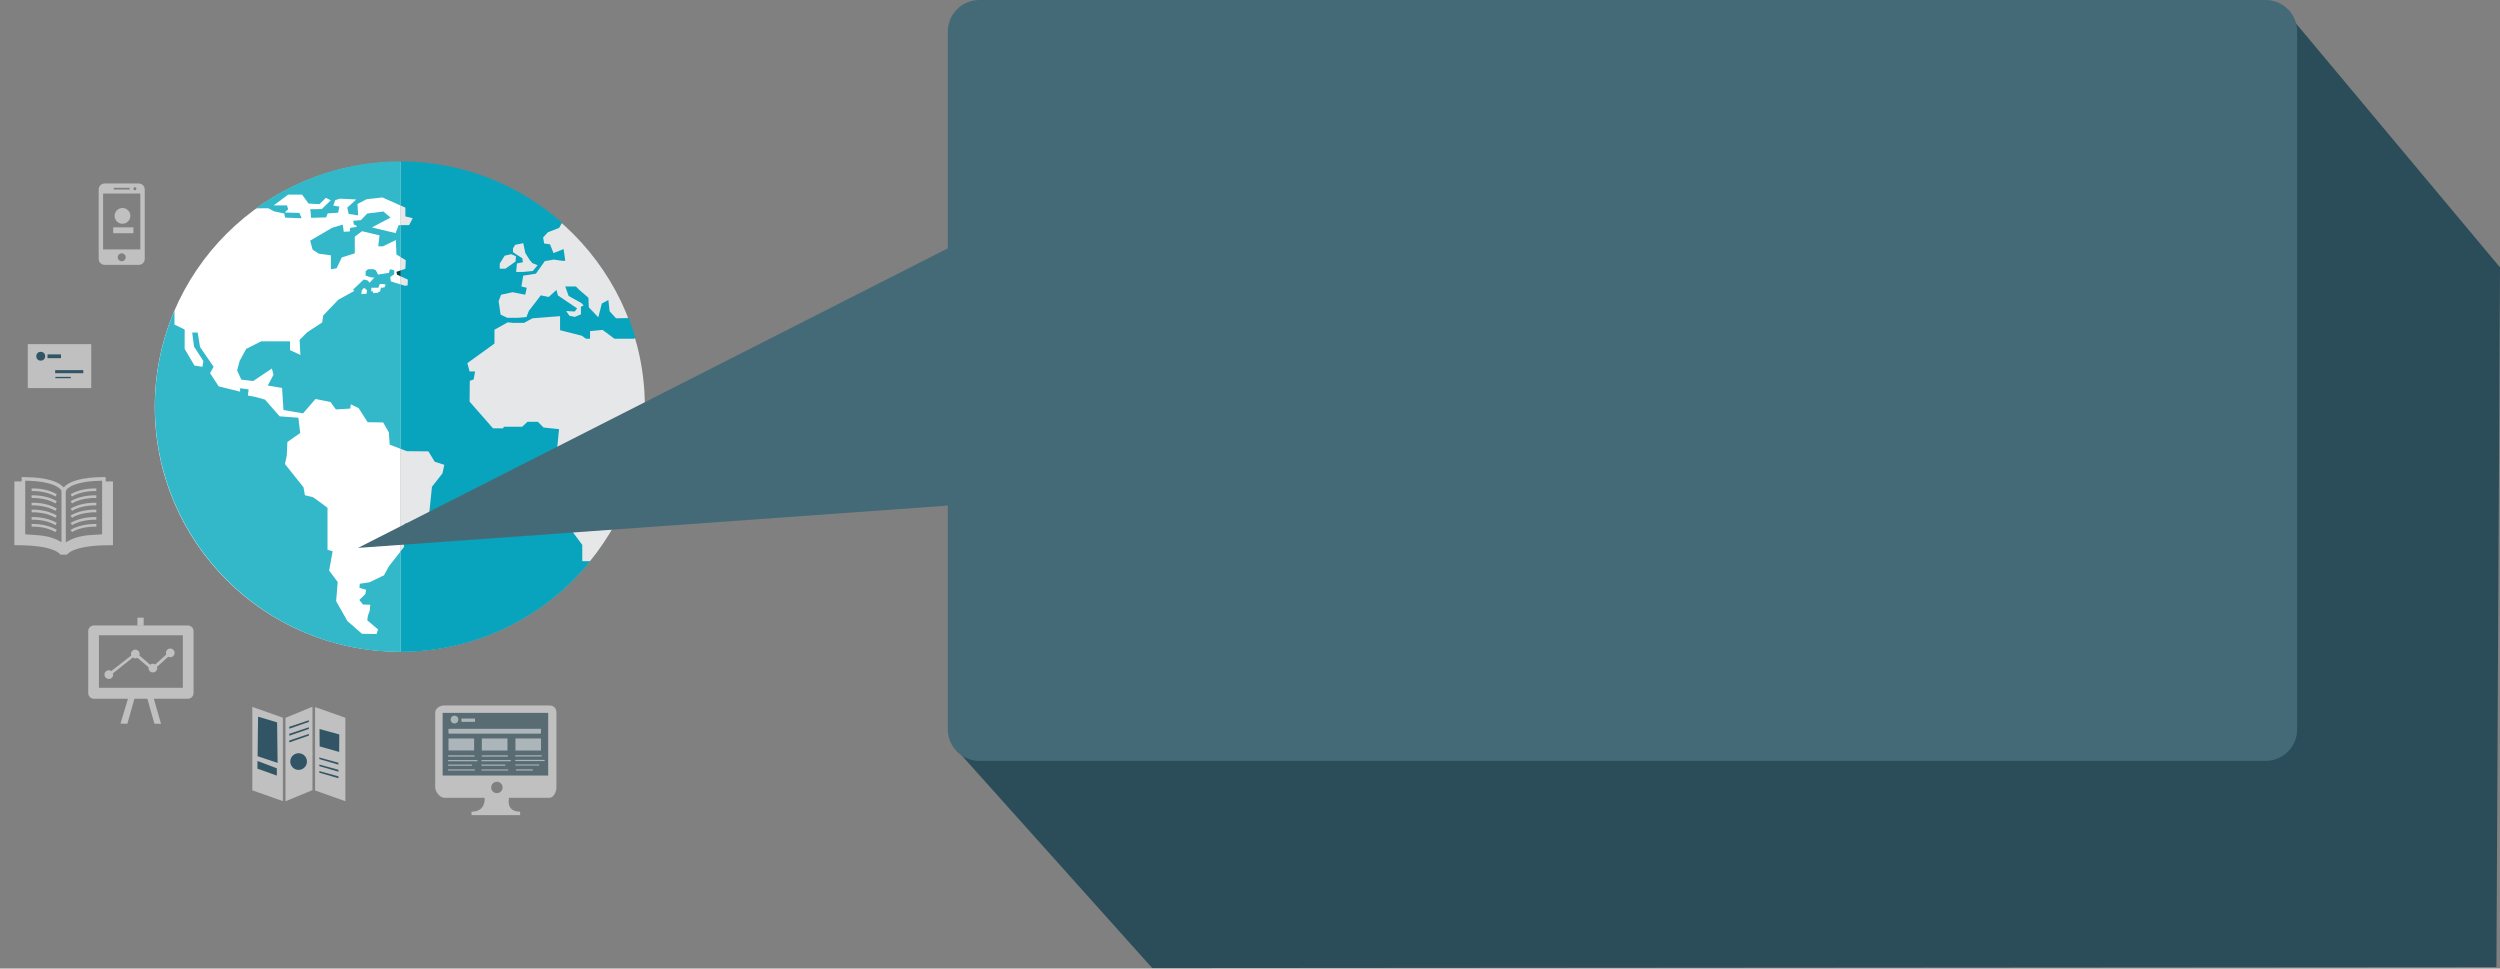 <?xml version="1.0" encoding="utf-8"?>
<!-- Generator: Adobe Illustrator 16.0.0, SVG Export Plug-In . SVG Version: 6.00 Build 0)  -->
<!DOCTYPE svg PUBLIC "-//W3C//DTD SVG 1.1//EN" "http://www.w3.org/Graphics/SVG/1.1/DTD/svg11.dtd">
<svg version="1.1" id="Capa_1" xmlns="http://www.w3.org/2000/svg" xmlns:xlink="http://www.w3.org/1999/xlink" x="0px" y="0px"
	 width="952.453px" height="369px" viewBox="0 0 952.453 369" enable-background="new 0 0 952.453 369" xml:space="preserve">
<rect x="0" y="0" width="952.453" height="369" fill="#808080" stroke="none"/>
<polygon fill="#2A4D59" points="362.822,264.862 363.776,284.881 438.982,368.819 951.088,368.436 952.453,101.862 870.389,3.739 
	"/>
<g>
	<path fill="#FFFFFF" d="M152.321,61.738c-51.558,0-93.354,41.758-93.354,93.27c0,51.511,41.796,93.269,93.354,93.269
		c0.112,0,0.226-0.002,0.339-0.004V61.743C152.547,61.743,152.434,61.738,152.321,61.738z"/>
	<path fill="#E6E7E8" d="M245.676,155.007c0-51.397-41.613-93.083-93.016-93.265v186.529
		C204.062,248.088,245.676,206.405,245.676,155.007z"/>
	<path fill="#08A3BC" d="M239.561,121.182l-4.87,0.082l-2.444-2.681l-0.469-4.31l-2.499,1.365l-1.345,5.268l-3.609-3.842
		l-0.148-3.633l-3.487-3.004l-1.288-1.277h-4.047l1.281,3.604l4.867,2.715l0.846,0.896l-1.052,0.526l0.04,2.854l-2.368,0.99
		l-2.028-0.444l-1.261-1.793l3.289,0.177l0.889-1.197l-7.296-4.923l-0.555-2.096l-2.964,2.68l-3.007-0.618l-4.574,5.946
		l-0.897,2.327l-2.923,0.266l-4.329,0.027l-2.587-1.209l-0.762-5.139l0.93-2.451l4.402-0.963l4.805,0.963l0.584-2.656l-2.04-0.482
		l0.698-4.139l4.832-0.755l3.379-4.774l3.492-0.586l3.15,0.467h1.158l-0.635-4.483l-3.832,1.546l-1.346-3.351l-2.221-0.31
		l-0.416-2.297l1.815-1.974l4.309-1.689l1.111-1.982c-16.423-14.469-37.938-23.29-61.479-23.342v16.83l1.781,0.79v3.338l2.801,0.697
		l-1.4,2.642h-3.182v12.173l1.932,1.178l-0.15,3.268l-1.781,0.606v2.272l2.713,1.236l-0.079,2.249l-1.194,0.102
		c-0.003-0.038-0.008-0.062-0.008-0.062l-1.432-0.44V171l2.328,0.887l8.229,0.08l2.412,3.953l3.646,1.168l-0.703,3.266l-3.999,5.082
		l-1.166,11.242l-3.606,2.855l-5.359-0.16l-1.781,3.094v0.027l1.321,5.811l-1.321,1.689v38.359
		c29.125-0.064,55.154-13.529,72.258-34.535h-3.082v-6.213l-3.562-4.803v-7.471l-2.726-2.709l-0.234-3.109l3.456-6.602l-6.559-11.57
		l0.779-7.848l-5.904-0.615l-2.17-2.174h-3.964l-2.015,1.864h-6.99l-0.234,0.618h-3.883l-8.928-10.167l0.072-7.922l1.476-0.541
		l0.547-3.031h-2.095l-0.856-3.182l10.331-7.451v-5.282l5.054-2.807l2.044,0.204h4.16l3.254-1.745l10.485-0.818v5.359l8.272,2.097
		l1.629,1.164h1.516v-2.915l4.773-0.465l4.547,3.38h7.449l0.523-0.479C241.346,126.074,240.502,123.605,239.561,121.182z
		 M195.438,94.588l0.857-1.318l3.066-0.621l0.774,3.73l1.634,2.637l1.084,1.246l1.979,0.771l-1.86,2.219l-3.611,0.346h-2.717
		l0.305-3.221l2.258-0.468l-0.19-1.514l-2.103-1.321l-1.477-1.008V94.588z M190.392,100.415l1.868-2.988l2.516-0.584l1.793,0.778
		l-0.162,2.017l-3.84,2.719h-2.175V100.415z"/>
	<polygon fill="#004346" points="152.655,202.475 152.66,202.495 152.66,202.467 	"/>
	<path fill="#32B8C9" d="M148.152,215.758l-1.859,3.418l-5.555,2.67l-3.653,0.555l-0.15,1.549l2.562,0.736l-0.309,1.666
		l-2.297,2.213l1.396,1.754l2.762,0.078l-0.155,2.133l-0.735,2.096l-0.236,1.707l4.086,3.441l-0.544,1.787l-5.558-0.105l-5.534-4.83
		l-4.313-7.576l0.604-7.312l-3.261-4.35l1.319-7.373l-1.94-0.547v-15.994c0,0-5.434-4.119-5.743-4.119s-2.872-0.695-2.872-0.695
		l-0.547-3.027l-7.062-8.852l0.699-3.186l0.229-5.201l4.887-3.418l-0.697-5.824l-7.141-0.537l-5.59-6.371l-3.959-1.084l-2.559-0.469
		l0.305-2.328l-3.261-0.466v1.32l-8.153-2.019l-3.28-5.021l1.337-2.434l-5.166-7.535l-0.889-5.51h-2.095l0.698,5.354l3.57,5.512
		l-0.389,2.179l-3.027-0.466l-3.725-6.353v-7.39l-3.88-1.868v-5.316c-4.8,11.236-7.461,23.596-7.461,36.566
		c0,51.522,41.917,93.44,93.438,93.44c0.071,0,0.141-0.004,0.211-0.004v-38.359L148.152,215.758z"/>
	<path fill="#32B8C9" d="M148.898,107.202l-0.218-1.665h-0.007l1.515-1.044v-1.517l-1.631-0.409l-0.405,1.4l-2.859,0.441
		l-0.285-0.095v0.144l-0.992,0.15l-0.811-1.632l-0.936-0.409h-2.039l-0.928,0.758v1.688l1.746,0.582l1.721,0.242l-0.385,0.169
		l-1.57,1.741l-0.695-0.871l-1.515-0.4l-4.138,3.894l0.539,0.444l-6.109,3.383l-5.748,5.977l-0.389,2.664l-5.765,3.782l-2.853,2.872
		l0.313,5.745l-3.963-1.845l0.032-3.359l-11.021,0.005l-5.704,2.889l-2.484,4.569l-0.979,3.623l1.607,3.515l4.495,0.548l7.145-4.78
		l0.626,2.369l-2.182,4.119l5.443,0.928l0.54,8.401l7.458,1.265l4.732-5.474l5.748,1.169l2.02,2.808l5.511-0.326l0.154-1.629
		l3.027,1.476l3.42,5.354l5.896,0.083l2.177,3.805l0.311,4.654l4.197,1.6v-62.64L148.898,107.202z M139.628,111.906l-1.944,0.163
		l0.104-1.352l0.873-1.084l1.166,0.916L139.628,111.906z M146.452,109.518l-1.331,0.115l-0.27,1.285l-1.023,0.637l-1.639,0.136
		c-0.055-0.384-0.096-0.678-0.096-0.678h-0.634v-1.38h2.675l0.555-1.426l1.064-0.021l1.217,0.25L146.452,109.518z"/>
	<path fill="#32B8C9" d="M152.449,61.479c-20.502,0-39.469,6.655-54.897,17.895l4.713-0.038l2.098,1.161l3.956,0.854l0.309,1.555
		l6.292,0.232l-0.853-2.017l-5.589-0.157l1.317-1.239l-0.46-1.478h-5.054l5.515-4.117h5.281l2.483,3.421l4.121,0.231l2.48-2.41
		l1.868,0.934l-3.42,3.34c0,0-4.736,0.079-4.502,0.079s0.392,3.259,0.392,3.259l5.737-0.159l0.626-1.548l3.957-0.235l0.468-2.327
		l-2.329-0.392l0.777-2.095l1.785-0.541l6.213,0.307l-3.429,3.109l0.556,2.403l3.571,0.546l-0.234-4.348l3.415-1.788l6.062-0.698
		l6.986,3.095v-16.83C152.59,61.482,152.521,61.479,152.449,61.479z"/>
	<polygon fill="#32B8C9" points="151.883,85.779 150.711,88.805 141.658,86.668 148.771,82.88 146.059,80.575 139.922,81.35 
		139.386,81.907 139.366,81.896 139.266,82.03 137.501,83.864 134.586,84.11 134.819,85.567 135.834,85.987 135.795,86.466 
		133.424,86.806 133.249,88.184 130.975,88.303 130.566,85.567 126.488,86.806 118.162,91.681 119.098,95.113 121.426,96.63 
		126.084,97.273 126.084,102.567 128.233,102.219 130.217,98.084 135.169,96.516 135.169,90.166 137.922,88.086 144.583,89.658 
		144.114,93.853 145.904,93.853 150.795,91.448 151.029,96.958 152.66,97.952 152.66,85.779 	"/>
	<polygon fill="#004346" points="151.029,103.559 151.26,104.638 152.66,105.276 152.66,103.003 	"/>
</g>
<path fill="#456A77" d="M361.1,277.881c0,6.627,5.373,12,12,12h490.072c6.627,0,12-5.373,12-12V12c0-6.627-5.373-12-12-12H373.1
	c-6.627,0-12,5.373-12,12v82.601L136.389,208.737L361.1,192.622V277.881z"/>
<g opacity="0.5">
	<g>
		<path fill="#FFFFFF" d="M71.594,238.29H35.759c-1.18,0-2.144,0.971-2.144,2.143v23.633c0,1.182,0.964,2.145,2.144,2.145H48.75
			l-2.848,9.488l2.619,0.033l2.697-9.521h4.922l2.696,9.521l2.522,0.047l-2.753-9.568h12.989c1.174,0,2.145-0.963,2.145-2.145
			v-23.633C73.739,239.26,72.777,238.29,71.594,238.29L71.594,238.29z M69.66,262.036H37.693v-20.012H69.66V262.036z M69.66,262.036
			"/>
		<path fill="#FFFFFF" d="M41.458,258.674c0.919,0,1.664-0.742,1.664-1.664c0-0.166-0.052-0.314-0.098-0.461
			c2.122-1.719,5.874-4.729,7.582-6.053c0.271,0.191,0.586,0.326,0.936,0.326c0.298,0,0.56-0.098,0.794-0.229
			c1.105,0.938,2.971,2.52,4.299,3.65c-0.015,0.098-0.061,0.182-0.061,0.281c0,0.916,0.753,1.662,1.672,1.662
			c0.917,0,1.663-0.746,1.663-1.662c0-0.16-0.052-0.309-0.097-0.453l4.299-3.881c0.226,0.121,0.481,0.209,0.752,0.209
			c0.919,0,1.666-0.744,1.666-1.662c0-0.92-0.746-1.662-1.666-1.662c-0.911,0-1.653,0.742-1.653,1.662
			c0,0.219,0.044,0.43,0.125,0.621c-1.201,1.078-3.059,2.748-4.203,3.791c-0.261-0.166-0.561-0.291-0.885-0.291
			c-0.395,0-0.735,0.158-1.023,0.387c-1.096-0.938-2.872-2.441-4.132-3.512c0.07-0.184,0.115-0.365,0.115-0.566
			c0-0.92-0.743-1.664-1.655-1.664c-0.919,0-1.662,0.744-1.662,1.664c0,0.201,0.042,0.395,0.111,0.566l-7.623,5.928
			c-0.262-0.174-0.568-0.309-0.919-0.309c-0.917,0-1.662,0.746-1.662,1.656C39.795,257.932,40.54,258.674,41.458,258.674
			L41.458,258.674z M41.458,258.674"/>
	</g>
</g>
<g>
</g>
<g>
	<polygon opacity="0.5" fill="#FFFFFF" points="96.127,301.098 107.771,305.221 107.771,273.43 96.127,269.307 96.127,269.307 
		96.127,301.098 	"/>
	<polygon opacity="0.5" fill="#FFFFFF" points="131.58,305.245 131.58,273.454 120.045,269.368 120.045,301.161 	"/>
	<polygon opacity="0.5" fill="#FFFFFF" points="108.836,305.245 118.871,301.098 119.045,301.161 119.045,269.368 118.871,269.307 
		108.836,273.454 108.771,273.43 108.771,305.221 	"/>
	<path fill="#F3F0EF" d="M118.729,287.004c0.122,0.152,0.225,0.307,0.315,0.461v-0.268
		C118.937,287.135,118.826,287.075,118.729,287.004z"/>
	<polygon fill="#315565" points="98.32,273.042 105.579,275.219 105.761,290.645 98.138,288.104 	"/>
	<polygon fill="#315565" points="121.732,277.747 129.262,279.807 129.218,286.477 121.781,284.366 	"/>
	<g>
		<g>
			<line fill="#315565" x1="105.196" y1="294.885" x2="98.389" y2="292.545"/>
			<polygon fill="#315565" points="105.476,295.489 105.476,292.708 98.09,289.926 98.09,292.852 			"/>
		</g>
	</g>
	<circle fill="#315565" cx="113.766" cy="290.139" r="3.176"/>
	<g>
		<g>
			<polygon fill="#315565" points="128.926,291.315 128.926,290.596 121.637,288.583 121.686,289.206 			"/>
		</g>
	</g>
	<g>
		<g>
			<polygon fill="#315565" points="128.926,294 128.926,293.282 121.637,291.268 121.686,291.891 			"/>
		</g>
	</g>
	<g>
		<g>
			<polygon fill="#315565" points="128.926,296.495 128.926,295.776 121.637,293.762 121.686,294.385 			"/>
		</g>
	</g>
	<g>
		<g>
			<polygon fill="#315565" points="110.223,277.625 110.168,276.909 117.666,274.401 117.662,275.028 			"/>
		</g>
	</g>
	<g>
		<g>
			<polygon fill="#315565" points="110.235,280.303 110.181,279.586 117.678,277.081 117.675,277.706 			"/>
		</g>
	</g>
	<g>
		<g>
			<polygon fill="#315565" points="110.232,282.84 110.178,282.125 117.676,279.616 117.672,280.245 			"/>
		</g>
	</g>
</g>
<path opacity="0.5" fill="#FFFFFF" d="M5.479,207.688c0-8.1,0-16.199,0-24.299c0.858,0.012,1.717,0.023,2.576,0.037
	c0.169,0.004,0.195-0.09,0.193-0.23c-0.004-0.379,0.013-0.76-0.006-1.139c-0.014-0.258,0.088-0.324,0.329-0.314
	c1.367,0.055,2.736,0.07,4.102,0.15c2.459,0.146,4.889,0.49,7.242,1.254c1.278,0.416,2.5,0.955,3.559,1.803
	c0.276,0.221,0.523,0.48,0.789,0.729c0.078-0.07,0.142-0.119,0.194-0.178c0.592-0.654,1.323-1.117,2.101-1.514
	c1.682-0.855,3.486-1.314,5.332-1.637c2.667-0.469,5.36-0.58,8.06-0.607c0.244-0.004,0.338,0.062,0.325,0.318
	c-0.02,0.379-0.002,0.76-0.006,1.139c-0.001,0.139,0.026,0.232,0.194,0.23c0.858-0.016,1.717-0.027,2.576-0.041
	c0,8.1,0,16.199,0,24.299c-0.088,0.008-0.178,0.025-0.267,0.025c-2.599,0.012-5.196,0.035-7.784,0.332
	c-2.129,0.244-4.235,0.584-6.262,1.312c-1.173,0.42-2.299,0.92-3.158,1.875c-0.05,0.055-0.161,0.072-0.245,0.074
	c-0.699,0.006-1.399,0.008-2.099,0c-0.09-0.002-0.21-0.033-0.265-0.094c-0.706-0.807-1.635-1.27-2.6-1.662
	c-1.715-0.695-3.515-1.066-5.339-1.322c-2.199-0.311-4.411-0.473-6.633-0.49C7.417,207.733,6.448,207.706,5.479,207.688z
	 M23.434,206.547c0-0.127,0-0.232,0-0.338c0-6.338,0.003-12.676-0.009-19.014c0-0.209-0.092-0.467-0.232-0.613
	c-0.323-0.336-0.676-0.654-1.062-0.914c-1.217-0.822-2.595-1.268-4.006-1.613c-2.696-0.658-5.444-0.842-8.206-0.92
	c-0.278-0.008-0.305,0.109-0.305,0.336c0.004,6.598,0.004,13.195-0.002,19.793c0,0.271,0.092,0.324,0.343,0.338
	c1.805,0.115,3.612,0.199,5.409,0.385c2.094,0.217,4.14,0.684,6.08,1.527C22.106,205.803,22.732,206.18,23.434,206.547z
	 M25.082,206.592c0.183-0.105,0.297-0.178,0.42-0.238c0.849-0.414,1.674-0.896,2.556-1.225c1.816-0.676,3.716-1.035,5.638-1.221
	c1.62-0.158,3.25-0.219,4.875-0.305c0.262-0.014,0.337-0.088,0.334-0.35c-0.014-1.199-0.006-2.398-0.006-3.6
	c0-5.375-0.002-10.754,0.006-16.133c0-0.295-0.061-0.406-0.379-0.385c-0.857,0.059-1.717,0.078-2.574,0.129
	c-2.26,0.135-4.495,0.436-6.667,1.098c-1.208,0.369-2.367,0.85-3.374,1.641c-0.537,0.422-0.856,0.887-0.851,1.654
	c0.036,6.158,0.02,12.316,0.02,18.475C25.082,206.26,25.082,206.391,25.082,206.592z"/>
<rect x="52.358" y="235.325" opacity="0.5" fill="#FFFFFF" width="2.371" height="2.982"/>
<g>
	<rect x="10.585" y="131.103" opacity="0.5" fill="#FFFFFF" width="24.171" height="16.75"/>
	<rect x="21.021" y="141.008" fill="#315565" width="10.719" height="1.176"/>
	<rect x="21.095" y="143.579" fill="#315565" width="5.873" height="0.514"/>
	<rect x="18.099" y="135.018" fill="#315565" width="5.139" height="1.443"/>
	<circle fill="#315565" cx="15.514" cy="135.717" r="1.689"/>
</g>
<g opacity="0.5">
	<path fill="#FFFFFF" d="M21.089,189.176c-3.677-2.332-8.971-2.09-9.025-2.088l-0.051-0.998c0.23-0.018,5.664-0.262,9.612,2.242
		L21.089,189.176z"/>
	<path fill="#FFFFFF" d="M21.089,191.811c-3.677-2.332-8.971-2.09-9.025-2.088l-0.051-0.998c0.23-0.018,5.664-0.262,9.612,2.242
		L21.089,191.811z"/>
</g>
<g opacity="0.5">
	<path fill="#FFFFFF" d="M21.089,194.635c-3.677-2.332-8.971-2.09-9.025-2.088l-0.051-0.998c0.23-0.018,5.664-0.262,9.612,2.242
		L21.089,194.635z"/>
	<path fill="#FFFFFF" d="M21.089,197.27c-3.677-2.332-8.971-2.09-9.025-2.088l-0.051-0.998c0.23-0.018,5.664-0.262,9.612,2.242
		L21.089,197.27z"/>
</g>
<g opacity="0.5">
	<path fill="#FFFFFF" d="M21.089,200.094c-3.677-2.332-8.971-2.09-9.025-2.088l-0.051-0.998c0.23-0.018,5.664-0.262,9.612,2.242
		L21.089,200.094z"/>
	<path fill="#FFFFFF" d="M21.089,202.729c-3.677-2.332-8.971-2.09-9.025-2.088l-0.051-0.998c0.23-0.018,5.664-0.262,9.612,2.242
		L21.089,202.729z"/>
</g>
<g opacity="0.5">
	<path fill="#FFFFFF" d="M27.443,189.176c3.762-2.332,9.178-2.09,9.234-2.088l0.053-0.998c-0.236-0.018-5.794-0.262-9.834,2.242
		L27.443,189.176z"/>
	<path fill="#FFFFFF" d="M27.443,191.811c3.762-2.332,9.178-2.09,9.234-2.088l0.053-0.998c-0.236-0.018-5.794-0.262-9.834,2.242
		L27.443,191.811z"/>
</g>
<g opacity="0.5">
	<path fill="#FFFFFF" d="M27.443,194.635c3.762-2.332,9.178-2.09,9.234-2.088l0.053-0.998c-0.236-0.018-5.794-0.262-9.834,2.242
		L27.443,194.635z"/>
	<path fill="#FFFFFF" d="M27.443,197.27c3.762-2.332,9.178-2.09,9.234-2.088l0.053-0.998c-0.236-0.018-5.794-0.262-9.834,2.242
		L27.443,197.27z"/>
</g>
<g opacity="0.5">
	<path fill="#FFFFFF" d="M27.443,200.094c3.762-2.332,9.178-2.09,9.234-2.088l0.053-0.998c-0.236-0.018-5.794-0.262-9.834,2.242
		L27.443,200.094z"/>
	<path fill="#FFFFFF" d="M27.443,202.729c3.762-2.332,9.178-2.09,9.234-2.088l0.053-0.998c-0.236-0.018-5.794-0.262-9.834,2.242
		L27.443,202.729z"/>
</g>
<g>
	<g opacity="0.5">
		<rect x="166.85" y="270.323" fill="#315565" width="43.091" height="26.426"/>
		<path fill="#FFFFFF" d="M209.281,268.766h-39.969c-1.701,0-3.508,1.07-3.508,2.781v28.396c0,1.707,1.807,4.008,3.508,4.008h15.332
			c0,0,0.64,5.285-5.014,5.285v1.312h18.535v-1.312c-5.655,0-4.227-5.285-4.227-5.285h15.342c1.697,0,2.709-2.299,2.709-4.008
			v-28.396C211.99,269.836,210.979,268.766,209.281,268.766z M189.305,302.18c-1.202,0-2.175-0.975-2.175-2.176
			c0-1.203,0.973-2.178,2.175-2.178s2.178,0.975,2.178,2.178C191.482,301.206,190.507,302.18,189.305,302.18z M208.849,295.469
			h-40.213v-23.877h40.213V295.469z"/>
	</g>
	<g opacity="0.5">
		<path fill-rule="evenodd" clip-rule="evenodd" fill="#FFFFFF" d="M196.291,288.192c0-0.162,0-0.287,0-0.439
			c3.356,0,6.693,0,10.08,0c0,0.131,0,0.273,0,0.439C203.02,288.192,199.683,288.192,196.291,288.192z"/>
		<path fill-rule="evenodd" clip-rule="evenodd" fill="#FFFFFF" d="M207.48,289.948c-3.709,0-7.414,0-11.164,0
			c0-0.137,0-0.268,0-0.418c0.158-0.01,0.3-0.029,0.441-0.029c3.421,0,6.842,0.004,10.263-0.006
			C207.514,289.493,207.645,289.616,207.48,289.948z"/>
		<path fill-rule="evenodd" clip-rule="evenodd" fill="#FFFFFF" d="M181.924,289.583c0,0.139,0,0.26,0,0.414
			c-0.17,0.01-0.33,0.027-0.488,0.027c-3.406,0.002-6.811-0.004-10.217,0.006c-0.477,0.002-0.643-0.098-0.49-0.447
			C174.449,289.583,178.172,289.583,181.924,289.583z"/>
		<path fill-rule="evenodd" clip-rule="evenodd" fill="#FFFFFF" d="M183.418,289.999c0-0.152,0-0.273,0-0.418
			c3.734,0,7.441,0,11.179,0c0.065,0.248,0.132,0.449-0.407,0.447c-3.479-0.008-6.956-0.004-10.434-0.004
			C183.666,290.022,183.577,290.01,183.418,289.999z"/>
		<path fill-rule="evenodd" clip-rule="evenodd" fill="#FFFFFF" d="M196.303,291.661c0-0.143,0-0.266,0-0.422
			c3.025,0,6.049,0,9.115,0c0,0.131,0,0.262,0,0.422C202.385,291.661,199.36,291.661,196.303,291.661z"/>
		<path fill-rule="evenodd" clip-rule="evenodd" fill="#FFFFFF" d="M170.701,293.567c0-0.152,0-0.275,0-0.428
			c3.402,0,6.787,0,10.211,0c0,0.139,0,0.271,0,0.428C177.514,293.567,174.141,293.567,170.701,293.567z"/>
		<path fill-rule="evenodd" clip-rule="evenodd" fill="#FFFFFF" d="M193.605,293.139c0,0.143,0,0.266,0,0.422
			c-3.379,0-6.75,0-10.188,0c-0.009-0.125-0.019-0.258-0.03-0.422C186.796,293.139,190.166,293.139,193.605,293.139z"/>
		<path fill-rule="evenodd" clip-rule="evenodd" fill="#FFFFFF" d="M175.759,288.252c-1.537,0-3.074,0-4.612,0
			c-0.243,0-0.483,0.021-0.476-0.24s0.257-0.234,0.494-0.234c3.056,0,6.112,0,9.169,0c0.229,0,0.492-0.041,0.503,0.225
			c0.013,0.293-0.27,0.25-0.521,0.25C178.797,288.252,177.277,288.252,175.759,288.252z"/>
		<path fill-rule="evenodd" clip-rule="evenodd" fill="#FFFFFF" d="M193.49,287.778c0,0.178,0,0.301,0,0.451
			c-0.18,0.008-0.34,0.023-0.498,0.023c-3.016,0-6.031,0-9.046,0c-0.073,0-0.166,0.02-0.216-0.004
			c-0.123-0.061-0.229-0.141-0.341-0.213c0.114-0.086,0.221-0.24,0.343-0.246c0.564-0.027,1.131-0.012,1.698-0.012
			c2.448,0,4.897,0,7.347,0C192.994,287.778,193.21,287.778,193.49,287.778z"/>
		<path fill-rule="evenodd" clip-rule="evenodd" fill="#FFFFFF" d="M170.732,291.264c3.031,0,6.041,0,9.072,0
			c0.137,0.32,0.069,0.475-0.479,0.471c-2.705-0.014-5.41-0.012-8.115,0C170.717,291.737,170.582,291.62,170.732,291.264z"/>
		<path fill-rule="evenodd" clip-rule="evenodd" fill="#FFFFFF" d="M183.418,291.692c0-0.154,0-0.275,0-0.42
			c3.037,0,6.044,0,9.083,0c0.075,0.246,0.163,0.459-0.382,0.457c-2.814-0.004-5.629-0.002-8.443-0.004
			C183.605,291.725,183.536,291.708,183.418,291.692z"/>
		<path fill-rule="evenodd" clip-rule="evenodd" fill="#FFFFFF" d="M203.015,293.557c-2.157,0-4.29,0-6.423,0
			c-0.172-0.416-0.141-0.451,0.436-0.451c1.828-0.002,3.656,0.008,5.484-0.006C202.968,293.096,203.182,293.178,203.015,293.557z"/>
		<path fill-rule="evenodd" clip-rule="evenodd" fill="#FFFFFF" d="M206.117,277.674c0,0.594,0.004,1.17-0.014,1.746
			c-0.001,0.027-0.176,0.064-0.305,0.078c-0.121,0.016-0.288,0.006-0.435,0.006c-11.244,0-22.487,0-33.731,0
			c-0.775,0-0.775,0-0.775-0.188c0-0.508,0.01-1.012-0.008-1.518c-0.004-0.102,0.104-0.137,0.551-0.137
			c11.409,0.002,22.818,0.002,34.227,0.002C205.768,277.665,205.91,277.67,206.117,277.674z"/>
		<path fill-rule="evenodd" clip-rule="evenodd" fill="#FFFFFF" d="M180.63,281.346c0,1.531,0,3.037,0,4.576
			c-3.24,0-6.481,0-9.763,0c0-1.516,0-3.031,0-4.576C174.108,281.346,177.335,281.346,180.63,281.346z"/>
		<path fill-rule="evenodd" clip-rule="evenodd" fill="#FFFFFF" d="M206.112,285.944c-3.257,0-6.476,0-9.741,0
			c0-1.529,0-3.055,0-4.604c3.24,0,6.472,0,9.741,0C206.112,282.866,206.112,284.383,206.112,285.944z"/>
		<path fill-rule="evenodd" clip-rule="evenodd" fill="#FFFFFF" d="M193.335,281.35c0,1.531,0,3.047,0,4.586
			c-3.261,0-6.494,0-9.772,0c0-1.521,0-3.039,0-4.586C186.816,281.35,190.059,281.35,193.335,281.35z"/>
		<path fill-rule="evenodd" clip-rule="evenodd" fill="#FFFFFF" d="M175.791,273.76c1.727,0,3.447,0,5.174,0
			c0.044,0.814,0.028,1.256-0.129,1.254c-1.637-0.016-3.271-0.016-4.907,0C175.795,275.014,175.744,274.731,175.791,273.76z"/>
		<ellipse fill-rule="evenodd" clip-rule="evenodd" fill="#FFFFFF" cx="173.151" cy="274.139" rx="1.46" ry="1.5"/>
	</g>
</g>
<g>
	<path opacity="0.5" fill="#FFFFFF" d="M52.888,69.907H39.844c-1.244,0-2.253,1.013-2.253,2.258v26.484
		c0,1.246,1.01,2.258,2.253,2.258h13.044c1.246,0,2.254-1.012,2.254-2.258V72.165C55.144,70.919,54.134,69.907,52.888,69.907
		 M51.4,71.32c0.32,0,0.579,0.261,0.579,0.579c0,0.32-0.259,0.576-0.579,0.576c-0.317,0-0.578-0.256-0.578-0.576
		C50.822,71.581,51.083,71.32,51.4,71.32 M43.344,71.542h6.046v0.661h-6.046V71.542z M46.366,99.545
		c-0.835,0-1.511-0.677-1.511-1.512c0-0.834,0.675-1.513,1.511-1.513c0.835,0,1.513,0.679,1.513,1.513
		C47.879,98.869,47.201,99.545,46.366,99.545 M53.455,95.022H39.28V73.721h14.175V95.022z"/>
	<g>
		<circle opacity="0.5" fill="#FFFFFF" cx="46.662" cy="82.243" r="3.005"/>
		<rect x="43.125" y="86.61" opacity="0.5" fill="#FFFFFF" width="7.703" height="2.24"/>
	</g>
</g>
<g>
</g>
<g>
</g>
<g>
</g>
<g>
</g>
<g>
</g>
<g>
</g>
</svg>
